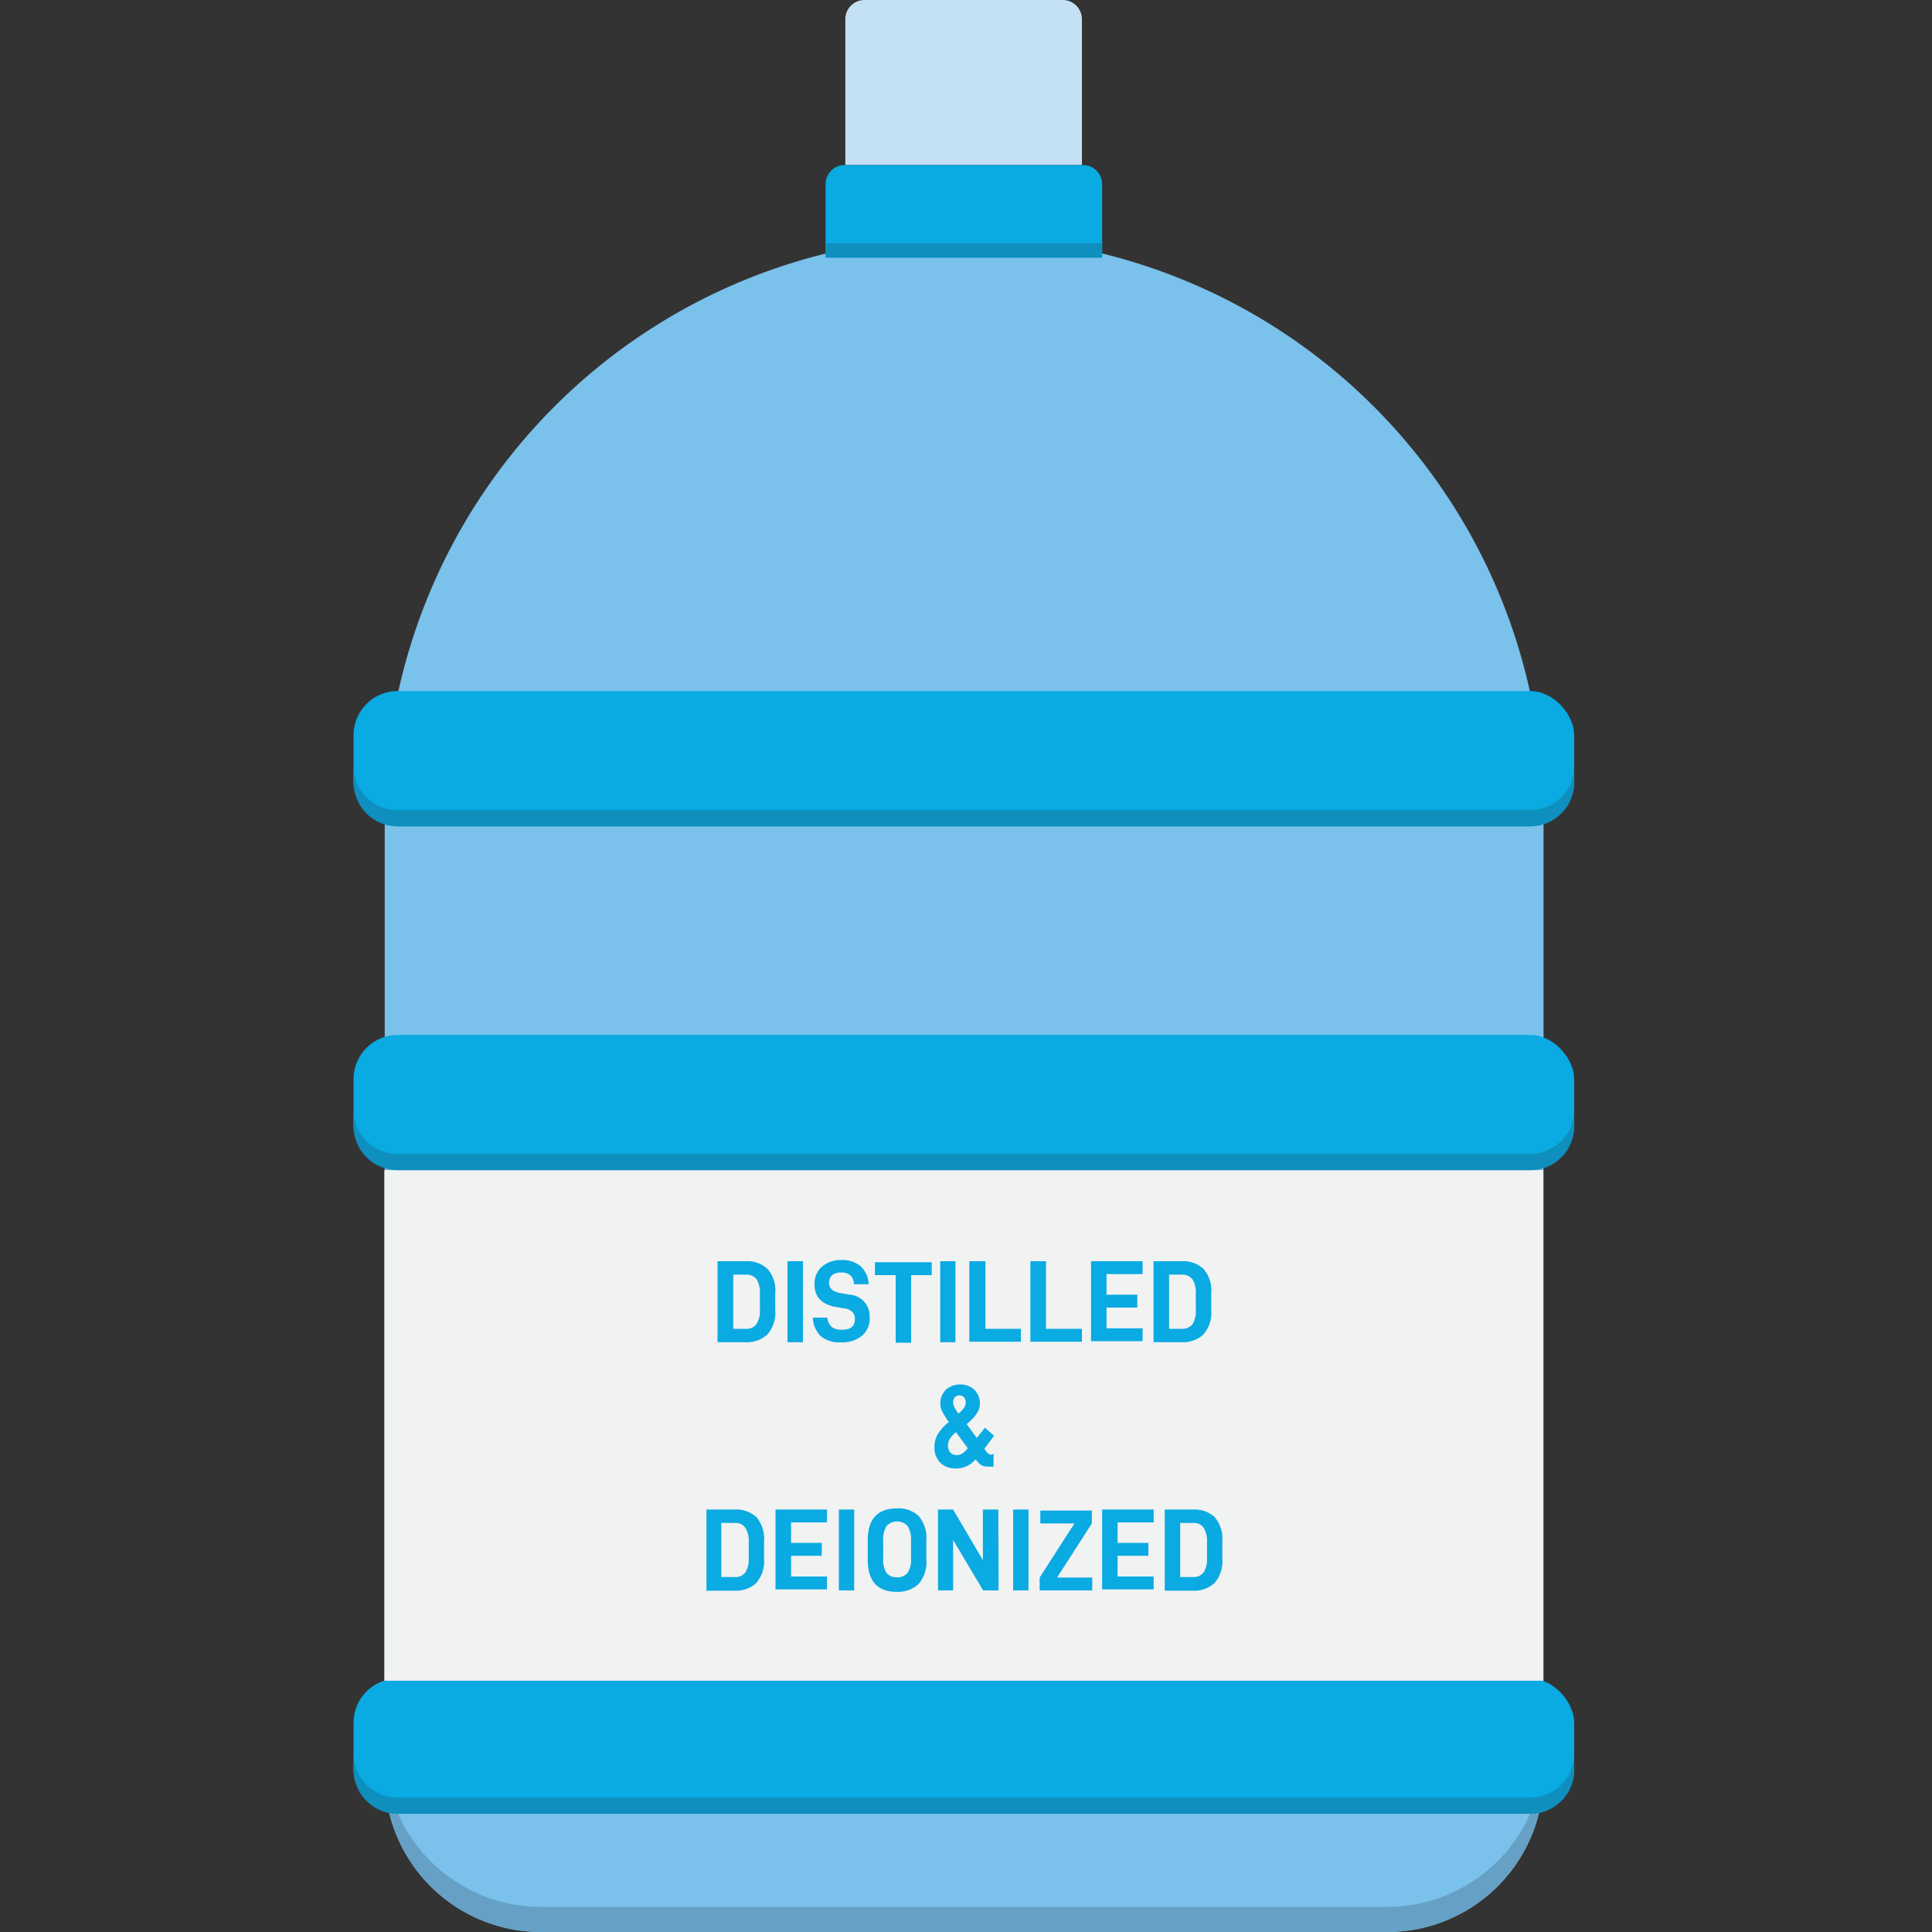 <svg id="distilled" xmlns="http://www.w3.org/2000/svg" viewBox="0 0 150 150"><rect x="0" y="0" width="150" height="150" fill="#333333" stroke="none"/><path d="M67.12,0H82.55A1.49,1.49,0,0,1,84,1.49V12.81a0,0,0,0,1,0,0H65.63a0,0,0,0,1,0,0V1.49A1.49,1.49,0,0,1,67.12,0Z" style="fill:#c4e0f5"/><path d="M74.84,18.38h0a45,45,0,0,1,45,45v74.5A12.13,12.13,0,0,1,107.7,150H42a12.13,12.13,0,0,1-12.13-12.13V63.37A45,45,0,0,1,74.84,18.38Z" style="fill:#7ac1eb"/><path d="M107.7,148.05H42a12.13,12.13,0,0,1-12.13-12.13v2A12.13,12.13,0,0,0,42,150H107.7a12.13,12.13,0,0,0,12.13-12.13v-2A12.13,12.13,0,0,1,107.7,148.05Z" style="fill:#66a1c5"/><path d="M65.59,12.81H84.08a1.49,1.49,0,0,1,1.49,1.49V20a0,0,0,0,1,0,0H64.1a0,0,0,0,1,0,0V14.3A1.49,1.49,0,0,1,65.59,12.81Z" style="fill:#0aaae2"/><rect x="64.1" y="18.88" width="21.47" height="1.12" style="fill:#0e8fbe"/><rect x="27.45" y="53.65" width="94.77" height="10.5" rx="3.43" style="fill:#0aaae2"/><path d="M118.79,62.9H30.88a3.42,3.42,0,0,1-3.43-3.42v1.25a3.43,3.43,0,0,0,3.43,3.43h87.91a3.43,3.43,0,0,0,3.43-3.43V59.48A3.42,3.42,0,0,1,118.79,62.9Z" style="fill:#0e8fbe"/><rect x="27.45" y="80.35" width="94.77" height="10.5" rx="3.43" style="fill:#0aaae2"/><rect x="27.45" y="130.32" width="94.77" height="10.5" rx="3.43" style="fill:#0aaae2"/><rect x="29.84" y="90.85" width="89.98" height="39.64" style="fill:#f1f2f2"/><path d="M57.93,97.92a2.27,2.27,0,0,1,1.65.59,2.53,2.53,0,0,1,.61,1.91v1.28a2.56,2.56,0,0,1-.62,1.92,2.36,2.36,0,0,1-1.68.59H55.71V97.92Zm.79,4.9A1.87,1.87,0,0,0,59,101.7v-1.22a2,2,0,0,0-.26-1.16,1,1,0,0,0-.81-.36h-1v4.21h1A.94.94,0,0,0,58.72,102.82Z" style="fill:#0aaae2"/><path d="M62.34,97.92v6.29h-1.2V97.92Z" style="fill:#0aaae2"/><path d="M63.11,102.3h1.13a1.09,1.09,0,0,0,.34.73,1.26,1.26,0,0,0,.79.21c.68,0,1-.27,1-.82a.74.74,0,0,0-.2-.57,1.09,1.09,0,0,0-.63-.27l-.6-.1c-1.13-.19-1.7-.77-1.7-1.75a1.74,1.74,0,0,1,.58-1.39,2.23,2.23,0,0,1,1.53-.51,2.18,2.18,0,0,1,1.48.49,2,2,0,0,1,.61,1.39H66.3A.94.94,0,0,0,66,99a1,1,0,0,0-.69-.2,1.06,1.06,0,0,0-.71.21.78.78,0,0,0-.23.59.67.67,0,0,0,.21.52,1.41,1.41,0,0,0,.65.27l.67.12a1.68,1.68,0,0,1,1.62,1.76,1.74,1.74,0,0,1-.61,1.45,2.44,2.44,0,0,1-1.63.5,2.27,2.27,0,0,1-1.58-.5A2.13,2.13,0,0,1,63.11,102.3Z" style="fill:#0aaae2"/><path d="M70.74,99v5.25h-1.2V99H67.93v-1h4.41v1Z" style="fill:#0aaae2"/><path d="M74.18,97.92v6.29H73V97.92Z" style="fill:#0aaae2"/><path d="M76.51,97.92v5.25h2.75v1h-4V97.92Z" style="fill:#0aaae2"/><path d="M81.21,97.92v5.25H84v1H80V97.92Z" style="fill:#0aaae2"/><path d="M85.91,100.52H88.3v1H85.91v1.61h2.8v1h-4V97.92h4v1h-2.8Z" style="fill:#0aaae2"/><path d="M91.78,97.92a2.27,2.27,0,0,1,1.65.59,2.53,2.53,0,0,1,.61,1.91v1.28a2.56,2.56,0,0,1-.62,1.92,2.34,2.34,0,0,1-1.68.59H89.56V97.92Zm.8,4.9a1.87,1.87,0,0,0,.26-1.12v-1.22a2,2,0,0,0-.26-1.16,1,1,0,0,0-.81-.36h-1v4.21h1A1,1,0,0,0,92.58,102.82Z" style="fill:#0aaae2"/><path d="M77.14,112.87v1H76.7a1,1,0,0,1-.51-.12,1.88,1.88,0,0,1-.44-.45l0,0a2.24,2.24,0,0,1-.7.54,2,2,0,0,1-.83.17,1.64,1.64,0,0,1-1.23-.46,1.66,1.66,0,0,1-.44-1.2,1.93,1.93,0,0,1,.26-1,3.59,3.59,0,0,1,.86-.94,6.58,6.58,0,0,1-.52-.83,1.38,1.38,0,0,1-.14-.63,1.36,1.36,0,0,1,.2-.75,1.26,1.26,0,0,1,.55-.52,1.57,1.57,0,0,1,.79-.19,1.59,1.59,0,0,1,.79.19,1.26,1.26,0,0,1,.54.53,1.4,1.4,0,0,1,.2.73,1.45,1.45,0,0,1-.23.78,3.76,3.76,0,0,1-.8.85l.79,1.07.63-.79.71.63-.76,1,.17.23a.51.51,0,0,0,.38.24Zm-2-.43-.92-1.25a2.4,2.4,0,0,0-.48.53.89.89,0,0,0-.14.49.84.84,0,0,0,.18.56.65.65,0,0,0,.5.2.88.88,0,0,0,.42-.11A2.06,2.06,0,0,0,75.14,112.44ZM74,108.87a.89.89,0,0,0,.08.35,3.75,3.75,0,0,0,.33.53,2,2,0,0,0,.45-.47.75.75,0,0,0,.12-.41.54.54,0,0,0-.14-.38.45.45,0,0,0-.35-.15.45.45,0,0,0-.35.14A.56.56,0,0,0,74,108.87Z" style="fill:#0aaae2"/><path d="M57.06,117.2a2.3,2.3,0,0,1,1.66.58,2.59,2.59,0,0,1,.6,1.91V121a2.59,2.59,0,0,1-.62,1.92,2.33,2.33,0,0,1-1.67.58H54.85V117.2Zm.8,4.89a1.87,1.87,0,0,0,.27-1.12v-1.21a1.94,1.94,0,0,0-.27-1.16.92.92,0,0,0-.81-.36H56v4.2h1A.94.94,0,0,0,57.86,122.09Z" style="fill:#0aaae2"/><path d="M61.42,119.79H63.8v1H61.42v1.61h2.79v1h-4V117.2h4v1H61.42Z" style="fill:#0aaae2"/><path d="M66.32,117.2v6.28H65.13V117.2Z" style="fill:#0aaae2"/><path d="M67.37,119.61c0-1.67.76-2.5,2.28-2.5a2.29,2.29,0,0,1,1.66.58,2.59,2.59,0,0,1,.61,1.92v1.44A2.56,2.56,0,0,1,71.3,123a2.37,2.37,0,0,1-1.68.59c-1.5,0-2.25-.84-2.25-2.51ZM70.73,121v-1.35a2.06,2.06,0,0,0-.26-1.17,1.12,1.12,0,0,0-1.64,0,2.08,2.08,0,0,0-.26,1.18V121a1.9,1.9,0,0,0,.26,1.12,1,1,0,0,0,.82.34,1,1,0,0,0,.82-.35A1.89,1.89,0,0,0,70.73,121Z" style="fill:#0aaae2"/><path d="M77.53,123.48h-1.2L74,119.56v3.92H72.83V117.2H74l2.31,3.93V117.2h1.2Z" style="fill:#0aaae2"/><path d="M79.85,117.2v6.28H78.66V117.2Z" style="fill:#0aaae2"/><path d="M84.8,123.48H80.72v-1l2.7-4.2H80.77v-1h4v1l-2.7,4.2H84.8Z" style="fill:#0aaae2"/><path d="M86.77,119.79h2.39v1H86.77v1.61h2.8v1h-4V117.2h4v1h-2.8Z" style="fill:#0aaae2"/><path d="M92.64,117.2a2.3,2.3,0,0,1,1.66.58,2.59,2.59,0,0,1,.6,1.91V121a2.55,2.55,0,0,1-.62,1.92,2.33,2.33,0,0,1-1.67.58H90.43V117.2Zm.8,4.89a1.87,1.87,0,0,0,.27-1.12v-1.21a1.94,1.94,0,0,0-.27-1.16.92.92,0,0,0-.81-.36h-1v4.2h1A.94.94,0,0,0,93.44,122.09Z" style="fill:#0aaae2"/><path d="M118.79,89.59H30.88a3.42,3.42,0,0,1-3.43-3.42v1.25a3.42,3.42,0,0,0,3.43,3.43h87.91a3.42,3.42,0,0,0,3.43-3.43V86.17A3.42,3.42,0,0,1,118.79,89.59Z" style="fill:#0e8fbe"/><path d="M118.79,139.57H30.88a3.43,3.43,0,0,1-3.43-3.43v1.26a3.42,3.42,0,0,0,3.43,3.42h87.91a3.42,3.42,0,0,0,3.43-3.42v-1.26A3.43,3.43,0,0,1,118.79,139.57Z" style="fill:#0e8fbe"/></svg>